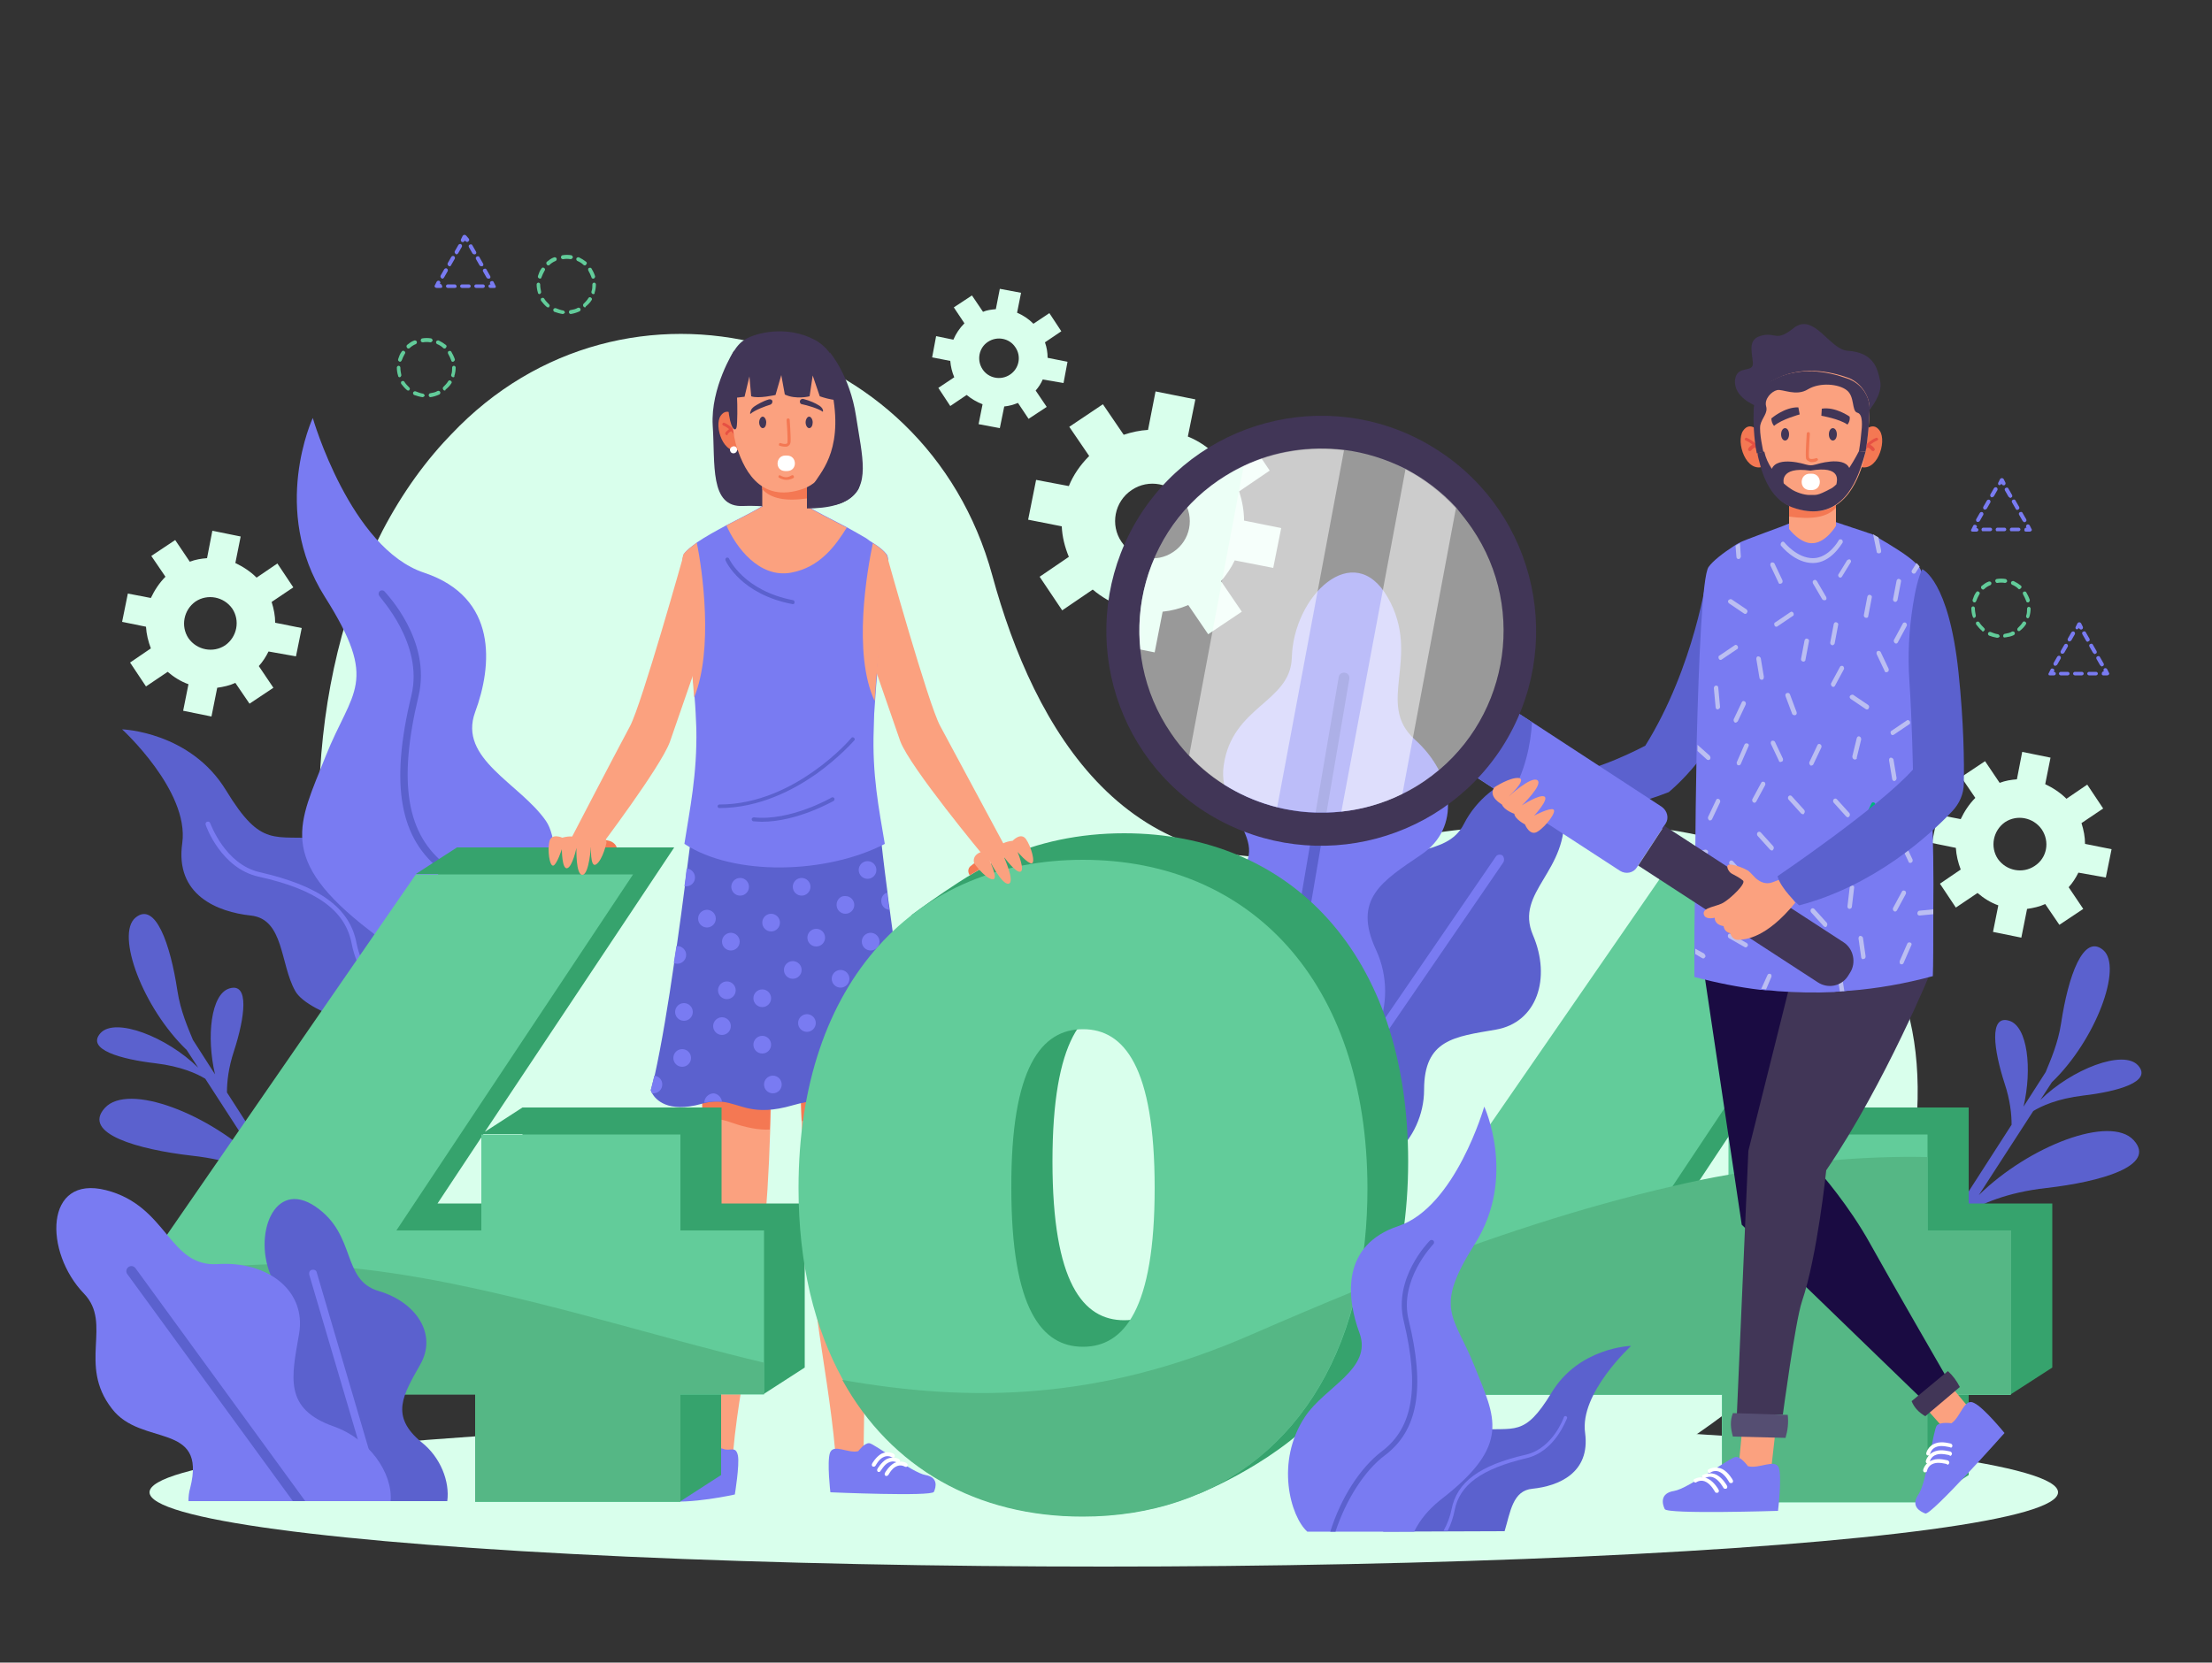 <svg version="1.1" id="Layer_1" xmlns="http://www.w3.org/2000/svg" x="0" y="0" viewBox="0 0 500 375.9" style="enable-background:new 0 0 500 375.9" xml:space="preserve"><rect x="0" y="0" width="500" height="375.9" fill="#333333" stroke="none"/><style>.st0{fill:#d9ffec}.st1{fill:#fba17f}.st2{fill:#f47853}.st3{fill:#797bf2}.st4{fill:#fff}.st5{fill:#5b61ce}.st6{fill:#0fd891}.st7{fill:#413657}.st8{fill:#e65143}.st9{fill:#36a36d}.st10{fill:#62cc9a}.st11{fill:#55b785}.st14{fill:#bbbef2}.st15{fill:#00b37e}.st16{opacity:.5;fill:#fff;enable-background:new}</style><g id="OBJECTS"><path class="st0" d="M147.9 332h223.4c35.1-20.4 58.7-48.4 61.6-75 6.8-62.7-47.1-82.4-130.8-64.8-47.3 9.9-68.4-27.6-77.8-62.1-15.1-55.4-83.2-73.3-122.3-31.9-.6.6-1.1 1.2-1.7 1.8-49 53.8-34.9 176.4 47.6 232z"/><path class="st0" d="m287.8 128.4 1.8-9-8.4-1.7c0-2.2-.4-4.4-1.1-6.6l6.9-4.7-5.1-7.6-6.6 4.5c-2-2-4.3-3.6-6.8-4.6l1.7-8.4-9-1.8-1.7 8.7c-1.8.1-3.7.5-5.5 1.1l-4.7-6.9-7.6 5.1 4.5 6.6c-2 2-3.6 4.3-4.6 6.8l-7.4-1.4-1.8 9 7.6 1.5c.1 2.4.7 4.7 1.6 6.9l-6.6 4.5 5.1 7.6 6.9-4.7c2 1.7 4.3 3 6.7 3.9l-1.7 8.5 9 1.8 1.8-9.2c2-.2 3.9-.7 5.8-1.5l4.5 6.6 7.6-5.1-4.7-6.9c1.2-1.4 2.3-3 3.1-4.7l8.7 1.7zm-22.6-3.6c-3.8 2.6-9.1 1.6-11.7-2.3-2.6-3.8-1.6-9.1 2.3-11.7 3.8-2.6 9.1-1.6 11.7 2.3 2.6 3.9 1.6 9.1-2.3 11.7zM240.4 86.6l.9-4.8-4.5-.9c0-1.2-.2-2.4-.6-3.5l3.7-2.5-2.7-4.1-3.6 2.4c-1.1-1.1-2.3-1.9-3.7-2.5l.9-4.5-4.8-.9-.9 4.6c-1 .1-2 .2-2.9.6l-2.5-3.7-4.1 2.7 2.4 3.6c-1.1 1.1-1.9 2.3-2.5 3.7l-3.9-.8-.9 4.8 4.1.8c.1 1.3.4 2.5.9 3.7l-3.6 2.4 2.7 4.1 3.7-2.5c1.1.9 2.3 1.6 3.6 2.1l-.9 4.5 4.8.9 1-4.9c1.1-.1 2.1-.4 3.1-.8l2.4 3.6 4.1-2.7-2.5-3.7c.7-.8 1.2-1.6 1.6-2.5l4.7.8zm-12.1-1.9c-2.1 1.4-4.9.8-6.2-1.2-1.4-2.1-.8-4.9 1.2-6.2 2.1-1.4 4.9-.8 6.2 1.2 1.4 2 .9 4.8-1.2 6.2zM66.9 148.4l1.3-6.4-6-1.2c0-1.6-.3-3.1-.8-4.7l4.9-3.3-3.6-5.4-4.7 3.2c-1.4-1.4-3.1-2.5-4.8-3.3l1.2-6L48 120l-1.2 6.2c-1.3.1-2.6.3-3.9.8l-3.3-4.9-5.4 3.6 3.2 4.7c-1.4 1.4-2.5 3.1-3.3 4.8l-5.2-1-1.3 6.4 5.4 1.1c.1 1.7.5 3.3 1.1 4.9l-4.7 3.2 3.6 5.4 4.9-3.3c1.4 1.2 3 2.2 4.7 2.8l-1.2 6 6.4 1.3 1.3-6.5c1.4-.2 2.8-.5 4.1-1.1l3.2 4.7 5.4-3.6-3.3-4.9c.9-1 1.6-2.1 2.2-3.3l6.2 1.1zm-16-2.5c-2.7 1.8-6.4 1.1-8.3-1.6-1.8-2.7-1.1-6.4 1.6-8.3 2.7-1.8 6.4-1.1 8.3 1.6 1.8 2.7 1.1 6.4-1.6 8.3zM476 198.4l1.3-6.4-6-1.2c0-1.6-.3-3.1-.8-4.7l4.9-3.3-3.6-5.4-4.7 3.2c-1.4-1.4-3.1-2.5-4.8-3.3l1.2-6-6.4-1.3-1.2 6.2c-1.3.1-2.6.3-3.9.8l-3.3-4.9-5.4 3.6 3.2 4.7c-1.4 1.4-2.5 3.1-3.3 4.8l-5.2-1-1.3 6.4 5.4 1.1c.1 1.7.5 3.3 1.1 4.9l-4.7 3.2 3.6 5.4 4.9-3.3c1.4 1.2 3 2.2 4.7 2.8l-1.2 6 6.4 1.3 1.3-6.5c1.4-.2 2.8-.5 4.1-1.1l3.2 4.7 5.4-3.6-3.3-4.9c.9-1 1.6-2.1 2.2-3.3l6.2 1.1zm-16.1-2.6c-2.7 1.8-6.4 1.1-8.3-1.6-1.8-2.7-1.1-6.4 1.6-8.3 2.7-1.8 6.4-1.1 8.3 1.6 1.9 2.8 1.2 6.5-1.6 8.3z"/><ellipse class="st0" cx="249.5" cy="337.4" rx="215.7" ry="16.8"/><path class="st1" d="M180.9 236.2c0 6.4.1 12.1.3 17.3 1.1 39.9 5.6 53 7.6 74.7 2.3 1 4.5 1.2 6.4 0l1.1-71.6.3-20.4h-15.7z"/><path class="st2" d="M180.9 236.2c0 6.4.1 12.1.3 17.3 1.7-.6 3.5-1 6.1 0 4.3 1.5 5.4 3.1 9.1 3.1l.3-20.4h-15.8z"/><path class="st3" d="M194 328.1s1.4-1.9 2.5-1.8 9.8 6.7 12.7 7.2 2.4 2.7 1.9 3.8c-.5 1.1-23.4.1-23.4.1s-.8-6.8-.1-8.9c.8-2.2 4.1.2 6.4-.4z"/><path class="st4" d="M198.8 332.8h-.3c-.2-.1-.3-.4-.2-.6 0-.1.9-1.6 2.1-2.3 1.6-.8 2.9 0 2.9.1.2.1.2.4.1.6-.1.2-.4.2-.6.1 0 0-.9-.6-2 0-1 .5-1.7 1.9-1.8 1.9 0 .1-.1.1-.2.2z"/><path class="st4" d="M197.6 331.6h-.3c-.2-.1-.3-.4-.2-.6 0-.1.9-1.6 2.1-2.3 1.6-.8 2.9 0 2.9.1.2.1.2.4.1.6-.1.2-.4.2-.6.1 0 0-.9-.6-2 0-1 .5-1.7 1.9-1.7 1.9-.1.1-.2.2-.3.2zM200.5 333.7h-.3c-.2-.1-.3-.4-.2-.6 0-.1.9-1.6 2.1-2.3 1.6-.8 2.9 0 2.9.1.2.1.2.4.1.6-.1.2-.4.2-.6.1 0 0-.9-.6-2 0-1 .5-1.7 1.9-1.7 1.9-.1.1-.2.1-.3.2z"/><path class="st1" d="m158.5 236.2.3 16.7 1.2 75.2 5.7.3c2-21.6 7.2-33.6 8.4-73 .2-5.7.3-12.1.3-19.2h-15.9z"/><path class="st2" d="m158.5 236.2.3 16.7c1.8-.1 4.1 0 6.5.9 3.4 1.2 6.3 1.7 8.7 1.6.2-5.7.3-12.1.3-19.2h-15.8z"/><path class="st3" d="M163.5 327.6s-3-.9-3.8-.8c-.8 0-6.4 6.1-8.3 6.4-3.4.6-3.5 5.8-1.4 6.1 5.9.9 16.1-1.4 16.1-1.4s1.1-6.7.7-8.8c-.5-2.3-1.7-.9-3.3-1.5z"/><path class="st4" d="M158.5 333.2c.1 0 .2 0 .3-.1.2-.1.2-.4.1-.6 0-.1-1-1.6-2.3-2.1-1.6-.7-2.8.3-2.9.3-.2.1-.2.4-.1.6.1.2.4.2.6.1 0 0 .9-.7 2-.2 1 .4 1.9 1.8 1.9 1.8.2.1.3.2.4.2z"/><path class="st4" d="M159.6 332c.1 0 .2 0 .3-.1.2-.1.2-.4.1-.6 0-.1-1-1.6-2.3-2.1-1.6-.7-2.8.3-2.9.3-.2.1-.2.4-.1.6.1.2.4.2.6.1 0 0 .9-.7 2-.2 1 .4 1.9 1.8 1.9 1.8.2.1.3.2.4.2zM156.8 334.2c.1 0 .2 0 .3-.1.2-.1.2-.4.1-.6 0-.1-1-1.6-2.3-2.1-1.6-.7-2.8.3-2.9.3-.2.1-.2.4-.1.6.1.2.4.2.6.1 0 0 .9-.7 2-.2 1 .4 1.9 1.8 1.9 1.8.3.2.3.2.4.2z"/><path class="st5" d="M147.1 246.5s.1.3.3.7c.8 1.4 3.5 4.5 11.1 2.4.2-.1.5-.1.7-.2 1.6-.4 2.9-.4 4-.3 4.4.5 7 3.4 16 .8 8.1-2.3 10.2-.3 14 .9.7.2 1.5.4 2.5.5.4.1.9.1 1.3.1 3.5-.1 6.9-2 9-3.4 1.2-.8 1.9-1.5 1.9-1.5-.2-.7-.3-1.4-.5-2.1-.7-2.9-1.4-6.5-2.1-10.4l-.6-3.6c-.5-2.9-1-6-1.4-9.1v-.1c-.2-1.3-.4-2.5-.6-3.8v-.2c-.6-4-1.1-8-1.6-11.6-.2-1.4-.4-2.7-.5-3.9-.9-6.8-1.4-11.5-1.4-11.5l-21.6.8-21.5-.8s-.3 2.4-.8 6.2c-.2 1.2-.3 2.5-.5 4-.5 3.8-1.1 8.5-1.8 13.3l-.6 3.9c-1.3 9.1-2.9 18.7-4.4 25.5-.4 1.3-.6 2.4-.9 3.4z"/><path class="st3" d="M194.1 196.7c0 1.1.9 2 2 2s2-.9 2-2-.9-2-2-2-2 .9-2 2zM189.1 204.6c0 1.1.9 2 2 2s2-.9 2-2-.9-2-2-2c-1.1-.1-2 .8-2 2zM179.2 200.5c0 1.1.9 2 2 2s2-.9 2-2-.9-2-2-2-2 .9-2 2zM194.8 212.9c0 1.1.9 2 2 2s2-.9 2-2-.9-2-2-2-2 .9-2 2z"/><circle class="st3" cx="184.5" cy="212" r="2"/><path class="st3" d="M199.2 203.7c0 1.1.8 1.9 1.8 2-.2-1.4-.4-2.7-.5-3.9-.8.3-1.3 1-1.3 1.9z"/><circle class="st3" cx="164.3" cy="223.9" r="2"/><path class="st3" d="M163.2 212.9c0 1.1.9 2 2 2s2-.9 2-2-.9-2-2-2-2 .9-2 2zM152.3 217.7c.2.1.5.2.8.2 1.1 0 2-.9 2-2s-.9-2-2-2h-.2c-.2 1.2-.4 2.5-.6 3.8zM161.2 232c0 1.1.9 2 2 2s2-.9 2-2-.9-2-2-2-2 .9-2 2z"/><circle class="st3" cx="154.6" cy="228.8" r="2"/><circle class="st3" cx="172.3" cy="236.2" r="2"/><circle class="st3" cx="174.7" cy="245.2" r="2"/><path class="st6" d="M193.1 250.5v.3c.7.2 1.5.4 2.5.5.4.1.9.1 1.3.1.1-.3.2-.6.2-.9 0-1.1-.9-2-2-2-1.1-.1-2 .9-2 2z"/><path class="st3" d="M159.2 249.3c0 .1 0 .1 0 0 1.6-.3 2.9-.3 4-.2-.1-1-1-1.9-2-1.9-1.1.1-2 1-2 2.1z"/><circle class="st3" cx="154.2" cy="239.2" r="2"/><path class="st3" d="M147.1 246.5s.1.3.3.7h.3c1.1 0 2-.9 2-2s-.8-1.9-1.8-2c-.3 1.2-.5 2.3-.8 3.3z"/><circle class="st6" cx="198.2" cy="225.7" r="2"/><path class="st6" d="M201.5 219.3c0 1 .8 1.9 1.8 2v-.1c-.2-1.3-.4-2.5-.6-3.8-.7.4-1.2 1.1-1.2 1.9zM203.9 232c0 .9.6 1.7 1.4 1.9l-.6-3.6c-.5.5-.8 1.1-.8 1.7zM191.1 232.9c0 1.1.9 2 2 2s2-.9 2-2-.9-2-2-2-2 .9-2 2z"/><path class="st3" d="M180.4 231.3c0 1.1.9 2 2 2s2-.9 2-2-.9-2-2-2-2 .9-2 2zM188 221.3c0 1.1.9 2 2 2s2-.9 2-2-.9-2-2-2-2 .9-2 2zM177.2 219.3c0 1.1.9 2 2 2s2-.9 2-2-.9-2-2-2-2 .9-2 2zM172.3 208.6c0 1.1.9 2 2 2s2-.9 2-2-.9-2-2-2-2 .9-2 2zM154.7 200.4h.4c1.1 0 2-.9 2-2s-.9-2-1.9-2c-.1 1.2-.3 2.6-.5 4zM165.3 200.5c0 1.1.9 2 2 2s2-.9 2-2-.9-2-2-2-2 .9-2 2zM157.8 207.7c0 1.1.9 2 2 2s2-.9 2-2-.9-2-2-2-2 .9-2 2z"/><circle class="st3" cx="172.3" cy="225.7" r="2"/><path class="st6" d="M198.2 239.7c0 1.1.9 2 2 2s2-.9 2-2-.9-2-2-2c-1.1-.1-2 .8-2 2z"/><circle class="st6" cx="186.5" cy="241.2" r="2"/><path class="st6" d="M205.1 246.4c0 .7.3 1.3.8 1.6 1.2-.8 1.9-1.5 1.9-1.5-.2-.7-.3-1.4-.5-2.1h-.2c-1.1-.1-2 .8-2 2z"/><path class="st3" d="M154.7 190.8c11.3 7.4 32.2 6.8 45.3 0-1.3-7.8-2.9-15.6-2.5-26 0-1.1.1-2.3.1-3.4.1-1 .1-1.9.2-2.9 1.1-17.2 4.1-31.4 2.6-33.2-.6-.8-1.7-1.7-3-2.5-.5-.3-1.1-.7-1.6-1.1-1.4-.8-2.9-1.7-4.4-2.5-3.6-1.9-7.3-3.7-9.1-4.9-1.8.8-3.3 1.2-4.8 1.2h-.2c-1.6 0-3-.4-4.8-1.2-1.7 1.1-4.9 2.7-8.2 4.4-2.4 1.3-4.8 2.6-6.7 3.9-1.2.9-2.3 1.7-2.9 2.5-.7.9-.4 4.9.2 10.7.6 5.8 1.5 13.4 2.1 21.8.2 2.3.3 4.7.4 7.1.2 10.5-1.5 18.3-2.7 26.1z"/><path class="st5" d="M162.6 182.7c9.1 0 16.9-4.2 21.9-7.7 5.3-3.8 8.6-7.6 8.6-7.6.2-.2.1-.5-.1-.6-.2-.2-.5-.1-.6.1 0 0-3.2 3.8-8.5 7.5-4.8 3.4-12.4 7.5-21.3 7.5-.2 0-.4.2-.4.4s.2.4.4.4zM172.2 185.8c7.9 0 15.8-4.5 16.2-4.7.2-.1.3-.4.2-.6-.1-.2-.4-.3-.6-.2-.1.1-9.4 5.4-17.6 4.5-.2 0-.5.2-.5.4s.2.5.4.5c.5 0 1.2.1 1.9.1zM179.2 136.6c.2 0 .4-.1.4-.4 0-.2-.1-.5-.3-.5-11.1-2.1-14.5-9.3-14.5-9.4-.1-.2-.4-.3-.6-.2-.2.1-.3.4-.2.6.1.3 3.5 7.7 15.2 9.9-.1 0 0 0 0 0z"/><path class="st1" d="M164.2 118.8c2.2 5 7.4 11.9 14.5 10.7 6.8-1.2 10.3-6.4 12.7-10.2-3.6-1.9-7.3-3.7-9.1-4.9-1.8.8-3.3 1.2-4.8 1.2h-.2c-1.6 0-3-.4-4.8-1.2-1.8 1.1-5 2.7-8.3 4.4z"/><path class="st7" d="M177.2 115.8h.1-.1zM165.9 79.3s-5.3 8.3-4.8 16.9c.6 8.6-.8 18.6 6.9 18.2 7.7-.4 21.5 3.1 25.9-3.6 4.4-6.8-28-31.5-28-31.5z"/><path class="st2" d="M188.5 94.5s2.1-2.8 3.7-.5-.7 9.3-4.5 7.6l.8-7.1z"/><path class="st8" d="M188.6 99.4c.1 0 .3-.1.3-.2.6-2.1 2.8-3 2.8-3 .2-.1.3-.3.2-.4-.1-.2-.3-.3-.4-.2-.1 0-2.5 1-3.2 3.5-.1.1 0 .3.3.3-.1 0-.1 0 0 0z"/><path class="st8" d="M190.8 98.4c.1 0 .1 0 .2-.1.2-.1.2-.3.1-.5 0 0-.4-.6-1.2-1-.2-.1-.4 0-.4.2-.1.2 0 .4.2.4.6.3.9.7.9.7 0 .2.1.3.2.3z"/><path class="st2" d="M166.6 94.5s-2.1-2.8-3.7-.5.7 9.3 4.5 7.6l-.8-7.1z"/><path class="st8" d="M166.6 99.4c-.1 0-.3-.1-.3-.2-.6-2.1-2.8-3-2.8-3-.2-.1-.3-.3-.2-.4.1-.2.3-.3.4-.2.1 0 2.5 1 3.2 3.5 0 .1-.1.3-.3.3z"/><path class="st8" d="M164.3 98.4c-.1 0-.1 0-.2-.1-.2-.1-.2-.3-.1-.5 0 0 .4-.6 1.2-1 .2-.1.4 0 .4.2.1.2 0 .4-.2.4-.6.3-.9.7-.9.7 0 .2-.1.3-.2.3z"/><path class="st1" d="M172.3 107.5v6.9s2.1 3.5 4.8 3.8c2.8.2 5.3-3 5.3-3V108l-10.1-.5z"/><path class="st2" d="M172.3 107.5v3.1c1.9 2.1 5.2 2.8 10.1 2.1V108l-10.1-.5z"/><path class="st1" d="M165 89.7c.1 2.7.4 6 .9 8.7.1.7.3 1.3.4 1.9 1.5 5.1 5.1 13.8 15.3 10.2 4.5-1.6 6.6-6.6 7.5-11.7.6-3.5.7-6.9.7-9.4s-1.4-4.9-3.7-6.1c-6-3.4-12.3-2.1-16.5-.5-2.9 1-4.7 3.9-4.6 6.9z"/><path class="st7" d="M182.1 95.5c0 .7.4 1.3.8 1.3.5 0 .8-.6.8-1.3 0-.7-.4-1.3-.8-1.3s-.8.6-.8 1.3zM171.6 95.5c0 .7.4 1.3.8 1.3.5 0 .8-.6.8-1.3 0-.7-.4-1.3-.8-1.3s-.8.6-.8 1.3zM185 91.6c-.6-.4-1.9-1-3.4-1.4-.4-.1-.8.2-.8.6 0 .3.2.6.5.6 1 .2 3.6.9 4.7 1.7.1-.2 0-.5-.1-.7-.2-.3-.5-.6-.9-.8zM170.5 91.9c.6-.4 1.9-1.2 3.3-1.6.4-.1.8.1.8.5 0 .3-.2.6-.5.7-1 .3-3.5 1.2-4.5 2.1-.1-.2 0-.5.1-.7.1-.4.4-.7.8-1z"/><path class="st2" d="M177.5 101c.3 0 .5 0 .7-.2.2-.1.4-.3.5-.8.1-1.2-.2-5-.2-5.1 0-.2-.2-.3-.4-.3s-.3.2-.3.4c0 0 .3 3.9.2 5 0 .2-.1.3-.2.3-.3.2-1 0-1.3-.1-.2-.1-.4 0-.4.2-.1.2 0 .4.2.4 0 0 .6.2 1.2.2z"/><path class="st4" d="M177.9 103c2.3 0 2.4 3.4.1 3.5h-.6c-2.3-.1-2.1-3.5.1-3.5h.4z"/><path class="st2" d="M177.8 108.5c.8 0 1.5-.4 1.5-.4.2-.1.2-.3.1-.5s-.3-.2-.5-.1c0 0-.6.4-1.2.4-.7 0-1.3-.4-1.3-.4-.2-.1-.4 0-.4.1-.1.2 0 .4.1.4.1.1.9.5 1.7.5z"/><path class="st7" d="M163.7 89.2c.1.3.4.5.8.6 0 .7 0 1.6.1 2.4.4 4.7 1.6 5.6 1.9 4.4.2-.8.2-5.2.1-6.7.9-.1 1.7-.2 1.7-.2l1.1-4.6.4 4.5c1.6.6 5.5-.3 5.5-.3l1.3-4.5.8 4.4c2.5 1.2 5.6.4 5.6.4l.7-4.7 1.6 4.7s5.3 1.9 5.3 0c0-1.1-.8-4.2-1.5-6.6-.7-2.6-2.5-4.8-4.8-6.1-6.5-3.5-13.5-1.6-15.8-.2-5 2.9-4.8 12.5-4.8 12.5z"/><path class="st7" d="M187.6 79.7s4.5 5.2 5.9 14.4 3.4 16-2.2 19.1c-6 3.3-8-2.6-7.1-4.2 1.6-2.6 6.9-8 3.5-22.2-1.1-4.5-.1-7.1-.1-7.1z"/><path class="st4" d="M165 101.7c0 .4.3.8.8.8.4 0 .8-.3.8-.8s-.3-.8-.8-.8c-.5.1-.8.4-.8.8z"/><path class="st1" d="M197.7 158.5c1.1-17.2 4.1-31.4 2.6-33.2-.6-.8-1.7-1.7-3-2.5-1.3 6.2-4.6 24.9.4 35.7zM154.8 135.9c.6 5.8 1.5 13.4 2.1 21.8 4.4-10.8 1.9-28.7.6-35-1.2.9-2.3 1.7-2.9 2.5-.7.9-.4 4.8.2 10.7z"/><path class="st1" d="M154.6 125.2s-9.5 33.9-12.2 39c-3.5 6.5-14.4 27.5-14.4 27.5h7.5s13.7-18.1 15.9-23.9l5.4-15.6-2.2-27zM200.5 125.7s9.3 33.4 12 38.4c3.5 6.5 14.4 26.8 14.4 26.8l-4.5 2.7s-16.7-20.1-18.9-26l-5.4-15.6 2.4-26.3z"/><path class="st5" d="m61.2 266.8 1.6 2.4 1.5-2-13-20.2c0-2.3.3-5.5 1.6-9.4 2.4-7.4 3.6-15.6-1.1-14.1-4.1 1.3-5.2 10.8-3.2 19.4l-5-7.8c-1.1-2.7-2.8-6.5-3.5-11.1-1.6-10.6-5-20.3-9.5-16.5s1.7 20.4 11.6 29.9l2.6 4c-7.1-7-18.8-11.5-22.1-7.8s4.7 5.9 12.4 6.8c5.9.7 9.5 2.4 11.3 3.5l12.3 19c-11.3-11.1-29.7-18.2-35-12.4-5.3 5.8 7.5 9.4 19.7 10.8 9.1 1 15 3.7 17.8 5.5zM444.8 274.1l-1.6 2.4-1.5-2 13-20.2c0-2.3-.3-5.5-1.6-9.4-2.4-7.4-3.6-15.6 1.1-14.1 4.1 1.3 5.2 10.8 3.2 19.4l5-7.8c1.1-2.7 2.8-6.5 3.5-11.1 1.6-10.6 5-20.3 9.5-16.5s-1.7 20.4-11.6 29.9l-2.6 4c7.1-7 18.8-11.5 22.1-7.8 3.3 3.7-4.7 5.9-12.4 6.8-5.9.7-9.5 2.4-11.3 3.5l-12.3 19c11.3-11.1 29.7-18.2 35-12.4 5.3 5.8-7.5 9.4-19.7 10.8-9.1 1-14.9 3.7-17.8 5.5zM107.7 228.8l12.3-1.1c-6.7-.5-23.8-6.1-26.5-20.2-3.4-17.8-9.8-17-20.7-17.9s-13.6 2.4-21.7-10.9-23.5-13.8-23.5-13.8 15.2 13.9 13.6 25.7c-1.7 11.8 8 15.6 15.5 16.4 7.5.8 6.6 10.9 10 17 1.5 2.8 7 5.3 12.6 7.3l28.4-2.5z"/><path class="st3" d="M79.5 213.4c1 5.3 4.7 11.4 9.8 16.4.2.2.4.3.6.5l1.4-.1c-.4-.4-.9-.8-1.2-1.1-4.9-4.7-8.5-10.8-9.5-15.8-1.5-8-8.3-13-21.9-16.1-7.9-1.8-11.1-11-11.2-11.1-.1-.3-.4-.4-.7-.3-.3.1-.4.4-.3.7.1.4 3.5 9.8 11.9 11.7 13.2 2.9 19.7 7.7 21.1 15.2z"/><path class="st3" d="m93.8 226.6 25.5 4.7v-.1c1.2-2.4 2.1-5 2.6-7.6 1.9-8.9 6.2-31.2 1.5-38-5.9-8.5-19.9-14-16-24.6 3.9-10.5 5.2-25.9-11.5-31.5-16.7-5.5-25.2-35-25.2-35s-9.7 20.8 2.7 40.4 6.2 21 .2 36.1c-6 15.2-11.3 23.1 10.1 39.5 5.9 4.4 8.9 10.1 10.1 16.1z"/><path class="st5" d="M93 157.2c-4.9 20.2-2.7 32.5 7 39.8 6.1 4.6 11.8 13.5 14.8 23.1 1 3 1.8 6.7 2.3 10.7l1.6.3c-.4-4.3-1.4-8.2-2.4-11.5-3.2-10.1-8.9-19-15.3-23.9-9.1-6.9-11.1-18.7-6.4-38.3 3-12.6-7.3-23.2-7.7-23.7-.3-.3-.8-.3-1.1 0-.3.3-.3.8 0 1.1 0 .3 10 10.7 7.2 22.4zM353.5 183.4c1.2 13.7-11.2 18.1-7 28 4.2 9.8.9 19.8-8.4 21.4-9.3 1.6-16.2 2.2-16.2 13.6 0 11.4-10.5 21.3-18.6 15.5-2-1.5-4.2-3-6.3-4.6-.6-.4-1.2-.8-1.7-1.3-.1-.1-.3-.2-.4-.3-8.5-6.2-11.1-17.9-5.8-27 2.2-3.7 5.3-6.6 10.1-7 14.8-1.3 4.7-12.8 10.4-21.6 6.5-10.1 17.2-5.8 21.3-13.8 5.6-11.1 21.4-16.6 22.6-2.9z"/><path class="st3" d="m339.8 195-42.7 62.3c-.6-.4-1.2-.8-1.7-1.3l42.7-62.3c.3-.5 1-.6 1.5-.3.4.4.5 1.1.2 1.6z"/><path class="st3" d="M313.7 135.1c7.7 13.5-2.9 24 6.1 32.1s10.4 20 1.5 26c-8.8 6-15.7 10-10.2 21.7 5.4 11.8-.7 26.9-11.8 24.7-2.7-.5-5.7-1.1-8.6-1.7-.8-.2-1.6-.3-2.4-.5-.2 0-.4-.1-.5-.1-11.7-2.4-20-13.2-18.8-25.1.5-4.8 2.4-9.3 7.1-12 14.6-8.4-1.2-15.4.5-27.1 1.9-13.5 15-14.2 15.4-24.3.3-14.1 14-27.2 21.7-13.7z"/><path class="st5" d="m305 153.5-14.4 84.4c-.8-.2-1.6-.3-2.4-.5l14.4-84.3c.1-.7.7-1.1 1.4-1 .7.1 1.1.7 1 1.4z"/><path class="st9" d="M163.1 272.1v-21.7h-45l-8.5 5.5 42.8-64.3h-49.1l-9.3 6h5.1L43 278.8v30.4h73.6v24.3h37.1v6l9.3-6v-24.3h9.6v6l9.3-6v-37.1h-18.8zm-45 0H98.9l10.4-15.7h8.8v15.7z"/><path class="st10" d="M153.8 278.2v-21.7h-45v21.7H89.6l53.5-80.5H94l-60.2 87.2v30.4h73.6v24.3h46.4v-24.3h18.9v-37.1h-18.9z"/><path class="st11" d="M102 290.2c25.6 5.2 48.4 12.6 70.7 17.9v7.1h-18.9v24.3h-46.4v-24.3H33.8v-24.5c10.7-4.5 31.1-8 68.2-.5z"/><path class="st9" d="M254.1 188.4c-10.1 0-19.5 2-27.8 5.8-7 2.7-20.4 12.8-20.4 12.8 1-.1 2.3-.5 3.8-1.1-12.5 12.7-19.9 31.9-19.9 56.7 0 47 26.8 74.2 64.3 74.2 7.7 0 14.9-1.1 21.5-3.3l-4.8 4.3c.3-.1 19.4-7.7 29.7-20.7 11.2-12.7 17.8-31.1 17.8-54.5 0-47-26.7-74.2-64.2-74.2zm0 110.1c-9.3 0-16.2-8.5-16.2-35.9s6.9-35.9 16.2-35.9c9.3 0 16.2 8.5 16.2 35.9s-6.9 35.9-16.2 35.9z"/><path class="st10" d="M244.8 194.4c-37.5 0-64.3 27.2-64.3 74.2 0 17.2 3.6 31.7 10 43.3 11.1 20 30.5 30.9 54.3 30.9 30.9 0 54.5-18.4 61.9-51.2 1.6-7 2.4-14.7 2.4-23-.1-47-26.8-74.2-64.3-74.2zm0 38.3c9.3 0 16.2 8.5 16.2 35.9s-6.9 35.9-16.2 35.9-16.2-8.5-16.2-35.9c-.1-27.3 6.8-35.9 16.2-35.9z"/><path class="st11" d="M283.2 301.6c7.8-3.4 15.6-6.7 23.4-9.9-7.4 32.8-31 51.2-61.9 51.2-23.8 0-43.3-10.9-54.3-30.9 29 5.1 58.2 4.8 92.8-10.4z"/><path class="st9" d="M445 272.1v-21.7h-45l-8.5 5.5 42.8-64.3h-49.1l-9.3 6h5.1l-56 81.2v30.4h73.6v24.3h37.1v6l9.3-6v-24.3h9.6v6l9.3-6v-37.1H445zm-45 0h-19.3l10.4-15.7h8.8v15.7h.1z"/><path class="st10" d="M435.7 278.2v-21.7h-45v21.7h-19.3l6.6-9.9 46.9-70.5h-49.1L315.6 285v30.4h73.6v24.3h46.4v-24.3h18.9v-37.1l-18.8-.1z"/><path class="st11" d="M454.6 278.2v37.1h-18.9v24.3h-46.4v-24.3h-73.6V288c21-8.2 41.9-15.1 62.4-19.8 4.2-1 8.5-1.9 12.6-2.6 15.4-2.9 30.5-4.3 45-4v16.6h18.9z"/><path class="st2" d="M221 194.8s-.7.2-1.7 1.1c-.9.9-.1 2-.1 2l2.2-1.3-.4-1.8z"/><path class="st1" d="M220.2 195.2s2.3 3.2 4 3.6c1.8.4-.6-4.4-.6-4.4s2.9 5.8 4.4 5.4c1.5-.4-1.1-6.1-1.1-6.1s2.6 3.6 3.7 3.4c1.2-.2-.6-4.5-.6-4.5s2.3 2.7 3.2 2.6-.1-3.8-1.3-5.5c-1.2-1.6-3 .4-3 .4s-2.4.2-2.9 1.3c0 0-2.3-.1-3.1.9.1 0-3.4.4-2.7 2.9z"/><path class="st2" d="M135.3 189.8s1.5 0 2.7.4c1.2.5 1.4 1.4 1.4 1.4h-3.6l-.5-1.8z"/><path class="st1" d="M137.1 190.5s-.8 3.8-2.3 4.9c-1.5 1.1-1.2-4.3-1.2-4.3s-.4 6.5-1.9 6.7c-1.6.2-1.4-6.1-1.4-6.1s-.9 4.3-2.1 4.6c-1.2.3-1.2-4.3-1.2-4.3s-1.1 3.4-1.9 3.7c-.9.3-1.4-3.6-.9-5.5s2.9-.8 2.9-.8 2.3-.7 3.1.1c0 0 2.1-1 3.2-.4 0-.1 3.4-1.2 3.7 1.4z"/><path class="st5" d="M59.2 309.8c2.7 8.2 15.3 7.8 8.4 18-2.2 3.3-2 6.8-.8 10.1.2.5.4 1 .7 1.5h33.6c.6-4.4-1.5-9.9-5.8-13.3-7.3-6-4.1-10.8-.3-17.6 3.9-6.8-.9-14.1-9.4-16.6s-4.9-12.7-14.3-19.1-14.2 6.6-9.9 16c3.1 6.9-5.3 11.5-2.2 21z"/><path class="st3" d="M85 339.4h1.8l-15.2-51.7c-.1-.5-.6-.7-1.1-.6s-.7.6-.6 1.1L85 339.4z"/><path class="st3" d="M43 336.4c-.3 1-.4 2-.4 3h45.7c.5-6.4-4.9-14.1-12.9-16.9-11.3-4-9.5-11.1-7.8-20.9s-7.1-16.5-18.3-15.8c-11.2.8-11.3-13.1-25.3-16.7s-14.1 14-5 23.4c6.5 6.8-1.5 16 6.3 26 6.6 8.7 21.5 2.8 17.7 17.9z"/><path class="st5" d="m69 339.4-38.4-52.7c-.4-.5-1.1-.6-1.6-.2s-.6 1.1-.2 1.6l37.4 51.3H69zM340.1 346.2c1.3-4.3 1.8-9.2 6.3-9.6 5.8-.6 13.1-3.5 11.9-12.6-1.3-9 10.4-19.7 10.4-19.7s-11.8.3-18 10.6c-6.2 10.2-8.3 7.7-16.6 8.4-8.4.7-13.3.1-15.9 13.8-.7 3.9-2.9 6.9-5.6 9.2l27.5-.1z"/><path class="st3" d="M327.2 346.2c.8-1.6 1.3-3.2 1.6-4.7 1.1-5.8 6.1-9.4 16.2-11.8 6.5-1.5 9-8.7 9.2-9 .1-.2 0-.4-.2-.5s-.4 0-.5.2c0 .1-2.5 7.1-8.6 8.5-10.5 2.4-15.6 6.2-16.8 12.4-.3 1.5-.9 3.2-1.8 4.8h.9v.1z"/><path class="st3" d="M319.7 346.2c1.3-2.6 3.2-4.9 5.8-7 16.4-12.6 12.4-18.7 7.8-30.3-4.6-11.6-9.4-12.7.1-27.7s2.1-31 2.1-31-6.5 22.7-19.4 27-11.8 16.1-8.8 24.2-7.9 12.2-12.3 18.9c-6.8 10.2-3.3 22.6.5 26h24.2v-.1z"/><path class="st5" d="M301.9 346.2c2.4-7.2 6.6-13.8 11.2-17.2 7.4-5.6 9.1-15.1 5.3-30.6-2.2-9 5.5-17 5.6-17.1.2-.2.2-.6 0-.8-.2-.2-.6-.2-.8 0-.3.3-8.3 8.5-5.9 18.2 3.6 15 2.1 24.1-4.9 29.4-4.9 3.7-9.3 10.5-11.7 18.2h1.2v-.1zM390.6 160.4c-4 11.1-13.4 18.7-13.4 18.7-5.2 2.1-18.9 6.2-23.5 5 .5-3.2.3-5.4 0-9.3 6.4.1 18.2-6.2 18.2-6.2 11.2-18 14-38.8 14-38.8 6.3 7.3 4.7 30.6 4.7 30.6z"/><path class="st1" d="m401.4 322.9-1 8.9s-2.9 1.7-7.5.8l1-10.4 7.5.7z"/><path class="st3" d="M395.1 331.5s-1.5-2.1-2.7-2.1-10.8 7.2-14 7.7-2.7 2.9-2.1 4.1c.5 1.2 25.6.4 25.6.4s.9-7.4.2-9.7c-.8-2.2-4.5.3-7-.4z"/><path class="st4" d="M389.8 336.6h.4c.2-.1.3-.4.2-.6 0-.1-1-1.8-2.3-2.5-1.7-.9-3.1 0-3.2 0-.2.1-.3.4-.1.6.1.2.4.3.6.1 0 0 1-.7 2.2 0 1.1.6 1.9 2.1 1.9 2.1.1.1.1.2.3.3z"/><path class="st4" d="M391.1 335.3h.4c.2-.1.3-.4.2-.6 0-.1-1-1.8-2.3-2.5-1.7-.9-3.1 0-3.2 0-.2.1-.3.4-.1.6.1.2.4.3.6.1 0 0 1-.7 2.2 0 1.1.6 1.9 2.1 1.9 2.1.1.2.2.3.3.3zM387.9 337.5h.4c.2-.1.3-.4.2-.6 0-.1-1-1.8-2.3-2.5-1.7-.9-3.1 0-3.2 0-.2.1-.3.4-.1.6.1.2.4.3.6.1 0 0 1-.7 2.2 0 1.1.6 1.9 2.1 1.9 2.1.1.2.2.3.3.3z"/><path class="st1" d="m439.2 311.3 5.7 6.8s-.8 3.2-4.6 5.9l-6.9-7.8 5.8-4.9z"/><path class="st3" d="M441.1 321.8s-2.5-.4-3.3.5-2.3 12.8-4.1 15.5c-1.9 2.7.2 3.9 1.5 4.4s17.9-18.2 17.9-18.2-4.7-5.8-6.9-6.8c-2.2-1.2-3 3.2-5.1 4.6z"/><path class="st4" d="M441 329.1c.1-.1.2-.2.2-.3.1-.2-.1-.5-.3-.6-.1 0-2-.6-3.4-.1-1.9.6-2.2 2.3-2.2 2.3 0 .2.1.5.4.5.2 0 .5-.1.5-.4 0 0 .2-1.2 1.5-1.6 1.1-.4 2.8.1 2.9.1.2.2.3.2.4.1z"/><path class="st4" d="M441.1 327.3c.1-.1.2-.2.2-.3.1-.2-.1-.5-.3-.6-.1 0-2-.6-3.4-.1-1.9.6-2.2 2.3-2.2 2.3 0 .2.1.5.4.5.2 0 .5-.1.5-.4 0 0 .2-1.2 1.5-1.6 1.1-.4 2.8.1 2.9.1.2.1.3.1.4.1zM440.4 331.1c.1-.1.2-.2.2-.3.1-.2-.1-.5-.3-.6-.1 0-2-.6-3.4-.1-1.9.6-2.2 2.3-2.2 2.3 0 .2.1.5.4.5.2 0 .5-.1.5-.4 0 0 .2-1.2 1.5-1.6 1.1-.4 2.8.1 2.9.1.2.2.3.2.4.1z"/><path d="m406.9 217.1 4.4 47.9s6.6 7.4 11.6 16.5c4.2 7.6 17.2 30.1 17.2 30.1l-5.9 4.5-40.5-39.2-9-60.3 22.2.5z" style="fill:#1a0b42"/><path class="st7" d="M432.1 316.8c.6 1.5 1.7 2.6 3.1 3.4l7.8-6.6c-.7-1.4-1.6-2.6-2.7-3.6l-8.2 6.8zM436.7 219.1s-10.4 25.6-23.9 45.5c0 0-2 19.4-5.5 29.7-1.5 4.5-4.3 25.5-4.3 25.5h-10.4l2.6-59.6L406 217l30.7 2.1z"/><path d="M391.7 319.5c-.7 1.8-.5 3.5 0 5.3l11.9.3c.5-1.7.7-3.4.5-5.2l-12.4-.4z" style="fill:#554e72"/><path class="st3" d="M437 205.6v1.1c0 6.5 0 11.5-.1 14-6.3 1.7-12.5 2.8-18.8 3.3-.3 0-.6 0-.9.1h-.5c-.3 0-.7 0-1 .1-.4 0-.7 0-1.1.1-4.3.2-8.5.1-12.8-.2-.9-.1-1.7-.2-2.6-.2h-.2c-.2 0-.4-.1-.7-.1h-.4c-5-.6-9.9-1.6-14.9-2.9V214.8c0-3 0-6.7.1-11v-1.1c0-2.8.1-5.8.1-9v-1.1c0-3.2.1-6.6.1-10 0-2.1.1-4.2.1-6.3s.1-4.2.1-6.4v-1.4c.5-19.9 1.3-38.3 2.7-40.3 1-1.4 3.2-3.1 5.8-4.8.3-.2.6-.4 1-.6 1.1-.7 10.1-3.8 11.3-4.4l9.6-.7c.1 0 9.2 3.1 9.3 3.1.4.2.8.5 1.2.7 3.4 2 6.7 4 8.6 5.8.3.3.5.5.7.8.2.2.3.4.4.6.1.2.2.5.3.8 1.2 4.2 1.8 20.7 2.1 38.7 0 1.3 0 2.6.1 3.9v8.5c.4 9 .5 17.8.4 25z"/><path class="st14" d="M409.8 127.3c-4.1 0-7.1-3.8-7.2-3.9-.2-.2-.1-.6.1-.8.2-.2.5-.2.7.1 0 0 2.8 3.5 6.4 3.5s5.8-4 5.8-4c.1-.3.4-.3.7-.2.2.1.3.5.2.7-.2.2-2.6 4.6-6.7 4.6zM392.3 163.4c-.1 0-.2 0-.2-.1-.2-.1-.3-.5-.2-.7l1.8-3.8c.1-.3.4-.4.7-.2.2.1.3.5.2.7l-1.8 3.8c-.2.2-.4.3-.5.3zM388.5 160.3c-.1 0-.1.1-.2.1-.3 0-.5-.2-.5-.5l-.4-4.3c0-.3.2-.6.5-.6s.5.2.5.5l.4 4.3c0 .2-.1.4-.3.5zM398.2 153.7c-.2 0-.5-.2-.5-.5l-.7-4.2c0-.3.1-.6.4-.6s.5.2.6.4l.7 4.2c0 .4-.1.7-.5.7.1 0 0 0 0 0zM414.4 155.3c-.1 0-.2 0-.3-.1-.2-.2-.3-.5-.2-.7l2-3.7c.1-.3.5-.3.7-.2.2.2.3.5.2.7l-2 3.7c-.1.2-.2.3-.4.3zM394.5 138.8c-.1 0-.2 0-.3-.1l-3.4-2.3c-.2-.2-.3-.5-.1-.7.2-.2.5-.3.7-.2l3.4 2.3c.2.2.3.5.1.7-.1.2-.2.3-.4.3zM409.4 173.1c-.1 0-.2 0-.2-.1-.2-.1-.3-.5-.2-.7l1.8-3.8c.1-.3.4-.4.7-.2.2.1.3.5.2.7l-1.8 3.8c-.1.2-.3.3-.5.3zM401.5 141.7c-.2 0-.3-.1-.4-.3-.1-.3-.1-.6.2-.7l3.4-2.3c.2-.2.5-.1.7.2.1.3.1.6-.2.7l-3.4 2.3c-.1.1-.2.1-.3.1zM393.5 125.8c0 .1 0 .2-.1.3-.1.2-.2.3-.4.3-.3 0-.5-.2-.5-.5l-.2-2.5c.3-.2.6-.4 1-.6l.2 3zM388.9 149.2c-.2 0-.3-.1-.4-.3-.1-.3-.1-.6.2-.7l3.4-2.3c.2-.2.5-.1.7.2.1.3.1.6-.2.7l-3.4 2.3c-.1.1-.2.1-.3.1zM416 130.6c-.1 0-.2 0-.3-.1-.2-.2-.3-.5-.1-.7l1.9-3.1c.2-.2.5-.3.7-.2.2.2.3.5.1.7l-1.9 3.1c-.1.2-.3.3-.4.3zM417.7 184.8c-.1 0-.3-.1-.4-.2l-2.8-3.1c-.2-.2-.2-.6 0-.8s.5-.2.7 0l2.8 3.1c.2.2.2.6 0 .8-.1.1-.2.2-.3.2zM407.5 184.1c-.1 0-.3-.1-.4-.2l-2.8-3.1c-.2-.2-.2-.6 0-.8s.5-.2.7 0l2.8 3.1c.2.2.2.6 0 .8 0 .2-.2.2-.3.2z"/><path class="st15" d="M400.2 205v-.4l1.7-3.9c.1-.3.4-.4.7-.3.3.1.4.4.2.7l-1.7 3.9c-.1.3-.4.4-.7.3-.1-.1-.2-.2-.2-.3z"/><path class="st14" d="M429.4 217.7v-.4l1.7-3.9c.1-.3.4-.4.7-.3.3.1.4.4.2.7l-1.7 3.9c-.1.3-.4.4-.7.3-.1-.1-.2-.2-.2-.3zM416.9 224.1c-.3 0-.7 0-1 .1l-.4-2.4c0-.3.1-.6.4-.6s.5.2.6.4l.4 2.5zM420.9 216.8c-.1-.1-.2-.2-.2-.4l-.6-4.2c0-.3.1-.6.4-.6s.5.2.6.4l.6 4.2c0 .3-.1.6-.4.6-.2.1-.3.1-.4 0zM396.6 181.5c-.1 0-.2 0-.3-.1-.2-.1-.3-.5-.2-.7l2-3.7c.1-.3.4-.3.7-.2.2.1.3.5.2.7l-2 3.7c-.1.2-.3.3-.4.3zM402.5 172.3c-.2 0-.4-.1-.4-.3l-1.8-3.8c-.1-.3 0-.6.2-.7.2-.1.6 0 .7.2l1.8 3.8c.1.3 0 .6-.2.7-.2 0-.3.1-.3.1zM386.5 171.7c-.1.1-.1.1-.2.1-.2.1-.4 0-.5-.1l-2.1-1.9v-1.4l2.7 2.4c.3.3.3.7.1.9zM402.4 132c-.2 0-.4-.1-.4-.3l-1.8-3.8c-.1-.3 0-.6.2-.7s.6 0 .7.2l1.8 3.8c.1.3 0 .6-.2.7-.1 0-.2.1-.3.1zM414.2 145.9c-.1 0-.1 0 0 0-.4-.1-.5-.3-.5-.6l.8-4.2c.1-.3.3-.5.6-.4.3.1.5.3.4.6l-.8 4.2c-.1.2-.3.4-.5.4zM407.6 149.6c-.4-.1-.5-.3-.5-.6l.8-4.2c.1-.3.3-.5.6-.4.3.1.5.3.4.6l-.8 4.2c0 .2-.2.4-.5.4zM412.3 135.7c-.2 0-.3-.1-.4-.2l-2.1-3.6c-.1-.3-.1-.6.2-.7.2-.2.5-.1.7.2l2.1 3.6c.1.3.1.6-.2.7h-.3zM392.7 172.9c-.1-.2-.2-.4-.1-.6l1.7-3.9c.1-.3.4-.4.7-.3.3.1.4.4.2.7l-1.7 3.9c-.1.3-.4.4-.7.3 0 0-.1 0-.1-.1zM405.6 161.7c-.2 0-.4-.1-.5-.3l-1.5-4c-.1-.3 0-.6.3-.7.3-.1.6 0 .7.3l1.5 4c.1.3 0 .6-.3.7h-.2z"/><path class="st15" d="M421.6 186.3c-.1 0-.2 0-.2-.1-.2-.1-.3-.5-.2-.7l1.8-3.8c.1-.3.4-.4.7-.2.2.1.3.5.2.7l-1.8 3.8c-.1.2-.3.3-.5.3z"/><path class="st14" d="M395.1 213.7c0 .1 0 .2-.1.2-.1.3-.4.4-.7.2l-3.5-2c-.2-.1-.3-.5-.2-.7.1-.3.4-.4.7-.2l3.5 2c.2.1.3.3.3.5zM385.5 216.2c0 .1 0 .2-.1.2-.1.3-.4.4-.7.2l-1.5-.9v-1.2l2 1.1c.2.2.3.4.3.6zM400.4 220.9l-1.2 2.8c-.2 0-.4-.1-.7-.1h-.4l1.4-3.1c.1-.3.4-.4.7-.3.2.1.3.4.2.7zM428.2 176.6c-.2 0-.5-.2-.5-.5l-.7-4.2c0-.3.1-.6.4-.6s.5.2.6.4l.7 4.2c0 .4-.2.6-.5.7zM428.6 145.5c-.1 0-.2 0-.3-.1-.2-.2-.3-.5-.2-.7l2-3.7c.1-.3.5-.3.7-.2.2.2.3.5.2.7l-2 3.7c-.1.2-.2.3-.4.3zM422 160.4c-.1 0-.2 0-.3-.1l-3.4-2.3c-.2-.2-.3-.5-.1-.7.2-.2.5-.3.7-.2l3.4 2.3c.2.2.3.5.1.7 0 .2-.2.3-.4.3zM386.5 185.5c-.1 0-.2 0-.2-.1-.2-.1-.3-.5-.2-.7l1.8-3.8c.1-.3.4-.4.7-.2.2.1.3.5.2.7l-1.8 3.8c-.1.2-.3.3-.5.3zM427.8 166.2c-.2 0-.3-.1-.4-.3-.1-.3-.1-.6.2-.7l3.4-2.3c.2-.2.5-.1.7.2.1.3.1.6-.2.7l-3.4 2.3c-.2.1-.2.1-.3.1zM419.6 171.6c-.1.1-.3.2-.5.1-.3-.1-.4-.4-.4-.7l1-4.1c.1-.3.3-.5.6-.4.3.1.4.4.4.7l-1 4.1c.1.2 0 .2-.1.3zM433.9 128.1l-.9 1.4c-.1.2-.3.2-.4.2s-.2 0-.3-.1c-.2-.2-.3-.5-.1-.7l1-1.6c.3.3.5.5.7.8zM394.2 198.8c-.1 0-.3-.1-.4-.2l-2.8-3.1c-.2-.2-.2-.6 0-.8s.5-.2.7 0l2.8 3.1c.2.2.2.6 0 .8 0 .2-.2.2-.3.2zM412.6 209.6c-.1 0-.3-.1-.4-.2l-2.8-3.1c-.2-.2-.2-.6 0-.8s.5-.2.7 0l2.8 3.1c.2.2.2.6 0 .8 0 .1-.1.2-.3.2zM417.7 205.3c-.1-.1-.1-.3-.1-.4l.5-4.2c0-.3.3-.5.6-.5s.5.3.4.6l-.5 4.2c0 .3-.3.5-.6.5-.1 0-.2-.1-.3-.2z"/><path class="st15" d="M407.3 217.3c-.1 0-.3-.1-.4-.2l-2.8-3.1c-.2-.2-.2-.6 0-.8s.5-.2.7 0l2.8 3.1c.2.2.2.6 0 .8-.1.1-.2.2-.3.2z"/><path class="st14" d="M437 205.6v1.1l-3.1.3c-.3 0-.5-.2-.5-.5s.2-.6.5-.6l3.1-.3zM400.5 192.3c-.1 0-.3-.1-.4-.2l-2.8-3.1c-.2-.2-.2-.6 0-.8s.5-.2.7 0l2.8 3.1c.2.2.2.6 0 .8-.1.2-.2.2-.3.2z"/><path class="st15" d="M413.8 191c0 .1-.1.3-.2.4l-3.1 2.8c-.2.2-.5.2-.7-.1-.2-.2-.2-.6.1-.8l3.1-2.8c.2-.2.5-.2.7.1 0 .1.1.3.1.4z"/><path class="st14" d="M428.4 206.1c-.1 0-.2 0-.3-.1-.2-.1-.3-.5-.2-.7l2-3.7c.1-.3.4-.3.7-.2.2.1.3.5.2.7l-2 3.7c-.1.2-.3.3-.4.3zM431.8 195.1c-.2 0-.4-.1-.4-.3l-1.8-3.8c-.1-.3 0-.6.2-.7.2-.1.6 0 .7.2l1.8 3.8c.1.3 0 .6-.2.7-.1.1-.2.1-.3.1zM426.4 152c-.2 0-.4-.1-.4-.3l-1.8-3.8c-.1-.3 0-.6.2-.7.2-.1.6 0 .7.2l1.8 3.8c.1.3 0 .6-.2.7-.2.1-.3.1-.3.1zM428.4 136.1c-.1 0-.1 0 0 0-.4-.1-.5-.3-.5-.6l.8-4.2c.1-.3.3-.5.6-.4.3.1.5.3.4.6l-.8 4.2c-.1.2-.3.4-.5.4zM421.8 139.7c-.4-.1-.5-.3-.5-.6l.8-4.2c.1-.3.3-.5.6-.4.3.1.5.3.4.6l-.8 4.2c0 .3-.2.4-.5.4zM424.8 125.1h-.3c-.2-.1-.3-.2-.3-.4l-.8-3.9c.4.2.8.5 1.2.7l.6 2.9c.1.4-.1.7-.4.7z"/><path class="st15" d="M422 195.8c-.1-.2-.2-.4-.1-.6l1.7-3.9c.1-.3.4-.4.7-.3.3.1.4.4.2.7l-1.7 3.9c-.1.3-.4.4-.7.3 0 0 0-.1-.1-.1zM386.6 203l-3.4.6v-1.1l3.2-.6c.3 0 .5.2.6.4.1.4-.1.7-.4.7z"/><path class="st14" d="m385.6 193.2-2.2.4v-1.1l2.1-.4c.3 0 .5.2.6.4 0 .4-.2.6-.5.7z"/><path class="st15" d="M435 184.6c-.2 0-.4-.1-.5-.3l-1.5-4c-.1-.3 0-.6.3-.7.3-.1.6 0 .7.3l1.5 4c.1.3 0 .6-.3.7h-.2zM436.8 172c-.9-3.9-2.1-8.2-3.3-12-.4-1.2-.7-2.3-1.1-3.3v-.1l-.3-.9v-.2c0-.2.1-.3.3-.4.2-.1.5 0 .6.3 1.2 3.3 2.6 8 3.9 12.7-.1 1.4-.1 2.6-.1 3.9z"/><path class="st7" d="M397 91.8s-5.3-1.9-4.8-6c.5-3.5 4.4-1.2 4-4-.3-2.8-1.1-5.3 2.3-6 3-.6 3 1.5 6.9-1.6 4.6-3.7 8.1 4.8 12.2 5.1 6 .4 6.8 4 7.4 6.9s-2.3 6.3-2.3 6.3l-25.7-.7z"/><path class="st2" d="M397.9 97.9s-2.2-3-3.9-.5c-1.7 2.5.7 9.8 4.8 8l-.9-7.5z"/><path class="st8" d="M397.9 103.1c-.2 0-.3-.1-.3-.3-.6-2.3-3-3.2-3-3.2-.2-.1-.3-.3-.2-.4.1-.2.3-.3.4-.2.1 0 2.7 1 3.4 3.6.1.3 0 .5-.3.5z"/><path class="st8" d="M395.5 102c-.1 0-.1 0-.2-.1-.2-.1-.2-.3-.1-.5 0 0 .4-.7 1.3-1 .2-.1.4 0 .5.2s0 .4-.2.5c-.7.3-1 .8-1 .8-.1 0-.2.1-.3.1z"/><path class="st2" d="M421 97.9s2.2-3 3.9-.5c1.7 2.5-.7 9.8-4.8 8l.9-7.5z"/><path class="st8" d="M421 103.1c.2 0 .3-.1.3-.3.6-2.3 3-3.2 3-3.2.2-.1.3-.3.2-.4-.1-.2-.3-.3-.4-.2-.1 0-2.7 1-3.4 3.6 0 .3.1.5.3.5z"/><path class="st8" d="M423.4 102c.1 0 .1 0 .2-.1.2-.1.2-.3.1-.5 0 0-.4-.7-1.3-1-.2-.1-.4 0-.5.2s0 .4.2.5c.7.3 1 .8 1 .8.1 0 .2.1.3.1z"/><path class="st1" d="M415 111.6v7.3s-2.2 3.7-5.1 3.9c-2.9.3-5.5-3.2-5.5-3.2v-7.5l10.6-.5z"/><path class="st2" d="M415 111.6v3.2c-2 2.2-5.5 2.7-10.6 2v-4.7l10.6-.5z"/><path class="st1" d="M422.6 92.9c-.1 2.8-.4 6.4-.9 9.2-.1.7-.3 1.3-.4 1.9-.1.3-.2.7-.3 1.1-1.7 5.4-5.7 13.2-15.7 9.6-4.2-1.5-6.4-5.9-7.5-10.6-.1-.3-.1-.6-.2-.8 0-.2-.1-.4-.1-.5v-.4c-.7-3.6-.8-7.3-.7-9.9.1-2.7 1.5-5.1 3.8-6.4 6.3-3.6 13-2.2 17.4-.6 2.8 1.2 4.8 4.2 4.6 7.4z"/><path class="st7" d="m421.7 102.1-1.5-.1s-.9 1.8-2.2 3.8c-1.3-2.8-7.5-.8-7.5-.8-.4.1-.8.2-1.2.2-.4 0-.8-.1-1.2-.2 0 0-6.3-2-7.6 1-.8-1.2-1.4-2.5-1.7-3.9l-1.5.3v.4c0 .2.1.3.1.5.1.3.1.5.2.8 1.1 4.7 3.3 9.1 7.5 10.6 10 3.6 14-4.2 15.7-9.6.5-1.4.8-2.7.9-3zm-6.6 7.4c-.5.5-1 .9-1.5 1.1-2.8 1.5-3.1 1.3-4.2 1.3-1.1.1-2.7-.3-4.2-1.1-.5-.3-1.2-.8-2-1.5 0 0-1.1-3.9 6-2.9 7.2-1.2 6 2.4 5.9 3.1zM415.2 98.2c0 .8-.4 1.4-.9 1.4s-.9-.6-.9-1.4.4-1.4.9-1.4.9.6.9 1.4zM404.4 98.2c0 .8-.4 1.4-.9 1.4s-.9-.6-.9-1.4.4-1.4.9-1.4.9.6.9 1.4zM418.1 94.2s-3.2-2.3-6.3-1.8l-.1 1.6s4.1.7 5.9 2c.4-.5.6-1.1.5-1.8zM400.4 94.6s3-2.6 6.1-2.5l.3 1.6s-4.1 1.1-5.8 2.6c-.4-.5-.6-1.1-.6-1.7z"/><path class="st2" d="M409.5 104.5c.6 0 1.2-.2 1.2-.3.2-.1.3-.3.2-.4-.1-.2-.3-.3-.4-.2-.3.1-1.1.3-1.4.1-.1 0-.1-.1-.2-.3-.1-1.2.2-5.2.2-5.3 0-.2-.1-.4-.3-.4-.2 0-.4.1-.4.3 0 .2-.3 4.1-.2 5.4 0 .5.3.7.5.8.3.2.5.3.8.3z"/><path class="st4" d="M409.1 107.1c-2.4 0-2.5 3.6-.1 3.7h.6c2.4-.1 2.3-3.7-.1-3.7h-.4z"/><path class="st7" d="M422.6 92.9c-.1 2.8-.4 6.3-.9 9.2l-1.5-.1s.4-2.4.5-3.9c.2-1.6.5-4.5-.9-4.8-1.3-.4-.5-3.7-2.4-5.1-1.8-1.4-6-1.8-8.7-.2-2.7 1.7-5.8-.1-7 .2-1.3.3-2.9 2-2.5 3.6.5 1.6-.9 2.6-1.3 4.3-.3 1.7.7 6.1.7 6.1l-1.5.3c-.7-3.6-.8-7.3-.7-9.9.1-2.7 1.5-5.1 3.8-6.4 6.3-3.6 13-2.2 17.4-.6 3.2 1.1 5.2 4.1 5 7.3z"/><path class="st3" d="m376.5 186.2-6.5 9.9c-.8 1.3-2.5 1.6-3.8.8L341 180.5l-10.4-6.8 9.4-14.5 6.2 4 29.4 19.2c1.3.9 1.7 2.6.9 3.8z"/><path class="st5" d="M346.3 163.3c-.3 4.9-1.5 11.3-5.2 17.2l-10.4-6.8 9.4-14.5 6.2 4.1z"/><path class="st7" d="m418.2 219.9-.5.8c-1.5 2.3-4.5 2.9-6.8 1.4l-40.6-26.4 5.9-9 40.6 26.4c2.2 1.5 2.8 4.6 1.4 6.8zM257.8 116.3c-14.5 22.6-8 52.7 14.5 67.2 22.6 14.5 52.6 8 67.2-14.5 14.5-22.6 8-52.7-14.5-67.2-22.5-14.6-52.6-8.1-67.2 14.5zm75.5 48.6c-12.3 19.1-37.8 24.6-56.9 12.3s-24.6-37.8-12.3-56.9S301.9 95.7 321 108s24.6 37.9 12.3 56.9z"/><path class="st16" d="M332.7 119.4c12.8 18.7 8 44.4-10.7 57.2-1.6 1.1-3.3 2.1-5 2.9-4.4 2.2-9.1 3.5-13.8 4-4.9.5-9.8.2-14.6-1-7.5-1.9-14.4-5.8-19.9-11.7-1.4-1.5-2.8-3.2-4-5-12.8-18.7-8-44.4 10.7-57.2 1.8-1.2 3.6-2.3 5.5-3.2 7.2-3.5 15.2-4.6 22.8-3.7 4.9.6 9.6 2.1 14 4.3 4.2 2.2 8.1 5.1 11.4 8.7 1.3 1.6 2.5 3.1 3.6 4.7z"/><path class="st16" d="m303.8 101.8-15.1 80.7c-7.5-1.9-14.4-5.8-19.9-11.7l12.3-65.4c7.1-3.4 15.1-4.5 22.7-3.6zM329.1 114.9 317 179.5c-4.4 2.2-9.1 3.5-13.8 4l14.5-77.4c4.2 2.2 8.1 5.2 11.4 8.8z"/><path class="st1" d="m402.2 198.9-1.6.6c-1.4.5-2.7 0-3.8-1-.5-.5-1.2-1.3-1.6-1.6-1.1-.7-3.6-1.6-4.4-1.4-.8.2-.1 1.6.6 2s1.8.9 2.6 1.6c.7.7-2.7 3.9-4.3 4.9-1.5 1-4.8 1.1-4.6 2.6.2 1.5 2.5.9 2.5.9s-.2 1.5 2 1.9c0 0 .1 1.3 1.5 1.6 0 0 .4 1.6 1.9 1.5s6.2-.3 12.8-8.4l-3.6-5.2zM337.8 178s3.5-2.3 5.5-2.1c2 .3-2.3 4.2-2.3 4.2s5.1-4.7 6.5-3.7-3.5 5.7-3.5 5.7 4-2.6 5.1-2-2.3 4.3-2.3 4.3 3.4-1.8 4.3-1.4c.9.4-1.6 3.8-3.5 5-1.8 1.2-2.9-1.6-2.9-1.6s-2.3-1.2-2.4-2.4c0 0-2.3-.8-2.8-2.1.1 0-3.3-1.7-1.7-3.9z"/><path class="st5" d="M401.8 198.1s22.9-15.5 30.6-24.1c0 0-.2-11.1-.8-20-.4-5.8-.1-11.5.8-17.2.5-3.2 1.2-6.3 2.1-8.1 0 0 6 2.4 8.2 23.3 1.2 11.4 1.3 20.4 1.2 25.1 0 2.4-1 4.6-2.6 6.3-5 5.3-17.5 16.8-34.6 21.3-.2-.1-4.3-3.9-4.9-6.6z"/><path class="st3" d="M99.6 65.1h-.9c-.2 0-.3-.1-.4-.2s-.1-.3 0-.4l.4-.8c.1-.2.4-.3.6-.2s.3.4.2.6l-.1.1h.1c.2 0 .4.2.4.4.2.3 0 .5-.3.5zM100 63c-.1 0-.2 0-.2-.1-.2-.1-.3-.4-.2-.6l.8-1.4c.1-.2.4-.3.6-.2s.3.4.2.6l-.8 1.4c-.1.2-.3.3-.4.3zm1.6-2.8c-.1 0-.2 0-.2-.1-.2-.1-.3-.4-.2-.6l.8-1.4c.1-.2.4-.3.6-.2s.3.4.2.6l-.8 1.4c-.1.3-.3.3-.4.3zm1.6-2.7c-.1 0-.2 0-.2-.1-.2-.1-.3-.4-.2-.6l.8-1.4c.1-.2.4-.3.6-.2s.3.4.2.6l-.8 1.4c-.1.2-.3.3-.4.3zM105.6 54.7c-.2 0-.3-.1-.4-.2l-.1-.1-.1.1c-.1.2-.4.3-.6.2s-.3-.4-.2-.6l.4-.8c.1-.1.2-.2.4-.2s.3.1.4.2l.6.7c.1.2.1.5-.2.6 0 .1-.1.1-.2.1zM110.4 63c-.2 0-.3-.1-.4-.2l-.8-1.4c-.1-.2-.1-.5.2-.6.2-.1.5-.1.6.2l.8 1.4c.1.2.1.5-.2.6h-.2zm-1.6-2.8c-.2 0-.3-.1-.4-.2l-.8-1.4c-.1-.2-.1-.5.2-.6.2-.1.5-.1.6.2l.8 1.4c.1.2.1.5-.2.6h-.2zm-1.6-2.7c-.2 0-.3-.1-.4-.2l-.8-1.4c-.1-.2-.1-.5.2-.6.2-.1.5-.1.6.2l.8 1.4c.1.2.1.5-.2.6h-.2zM111.7 65.1h-.9c-.2 0-.4-.2-.4-.4s.2-.4.4-.4h.1l-.1-.1c-.1-.2-.1-.5.2-.6.2-.1.5-.1.6.2l.4.8c.1.1.1.3 0 .4 0 .1-.2.1-.3.1zM109.2 65.1h-1.6c-.2 0-.4-.2-.4-.4s.2-.4.4-.4h1.6c.2 0 .4.2.4.4s-.2.4-.4.4zm-3.2 0h-1.6c-.2 0-.4-.2-.4-.4s.2-.4.4-.4h1.6c.2 0 .4.2.4.4s-.2.4-.4.4zm-3.2 0h-1.6c-.2 0-.4-.2-.4-.4s.2-.4.4-.4h1.6c.2 0 .4.2.4.4.1.2-.1.4-.4.4z"/><path class="st10" d="M127.2 71c-.1 0-.1 0 0 0-.7-.1-1.3-.3-1.9-.5-.2-.1-.3-.4-.2-.6.1-.2.4-.3.6-.2.5.2 1 .4 1.6.5.2 0 .4.3.4.5-.1.1-.3.3-.5.3zm1.8 0c-.2 0-.4-.2-.4-.4s.1-.5.4-.5c.6-.1 1.1-.2 1.6-.5.2-.1.5 0 .6.2s0 .5-.2.6c-.7.3-1.3.5-2 .6zm3.2-1.5c-.1 0-.3-.1-.3-.2-.2-.2-.1-.5 0-.6.4-.4.8-.8 1.1-1.3.1-.2.4-.3.6-.1.2.1.3.4.1.6-.3.5-.8 1-1.3 1.4 0 .2-.1.2-.2.2zm-8.3 0c-.1 0-.2 0-.3-.1-.5-.4-.9-.9-1.3-1.4-.1-.2-.1-.5.1-.6s.5-.1.6.1c.3.5.7.9 1.1 1.3.2.2.2.4 0 .6.1.1 0 .1-.2.1zm10.2-3h-.1c-.2-.1-.4-.3-.3-.6.2-.5.2-1.1.2-1.6 0-.2.2-.4.4-.4s.4.2.4.4c0 .6-.1 1.3-.3 1.9.1.2-.1.3-.3.3zm-12.1 0c-.2 0-.4-.1-.4-.3-.2-.6-.3-1.3-.3-1.9 0-.2.2-.4.4-.4s.4.2.4.4c0 .6.1 1.1.2 1.6.1.2-.1.5-.3.6.1 0 .1 0 0 0zm12.1-3.5c-.2 0-.4-.1-.4-.3-.2-.5-.4-1-.7-1.5-.1-.2-.1-.5.1-.6.2-.1.5-.1.6.1.3.5.6 1.1.8 1.7.1.2-.1.5-.3.6h-.1zM122 63c-.3-.1-.5-.3-.4-.6.2-.6.4-1.2.8-1.7.1-.2.4-.3.6-.1.2.1.3.4.1.6-.3.5-.5 1-.7 1.5 0 .2-.2.3-.4.3zm10.2-3c-.1 0-.2 0-.3-.1-.4-.4-.9-.7-1.4-.9-.2-.1-.3-.4-.2-.6.1-.2.4-.3.6-.2.6.3 1.1.6 1.6 1 .2.2.2.4 0 .6-.1.2-.2.2-.3.2zm-8.3 0c-.1 0-.3-.1-.3-.2-.2-.2-.1-.5 0-.6.5-.4 1-.8 1.6-1 .2-.1.5 0 .6.2s0 .5-.2.6c-.5.2-1 .5-1.4.9 0 .1-.1.1-.3.1zm5.1-1.4c-.1 0-.1 0 0 0-.6-.1-1.2-.1-1.7 0-.2 0-.5-.1-.5-.4 0-.2.1-.5.4-.5.6-.1 1.3-.1 1.9 0 .2 0 .4.3.4.5-.1.2-.3.4-.5.4zM95.5 89.8s-.1 0 0 0c-.7-.1-1.3-.3-1.9-.5-.2-.1-.3-.4-.2-.6.1-.2.4-.3.6-.2.5.2 1 .4 1.6.5.2 0 .4.3.4.5-.1.1-.3.3-.5.3zm1.8 0c-.2 0-.4-.2-.4-.4s.1-.5.4-.5c.6-.1 1.1-.2 1.6-.5.2-.1.5 0 .6.2s0 .5-.2.6c-.7.3-1.3.5-2 .6zm3.2-1.5c-.1 0-.3-.1-.3-.2-.2-.2-.1-.5 0-.6.4-.4.8-.8 1.1-1.3.1-.2.4-.3.6-.1.2.1.3.4.1.6-.3.5-.8 1-1.3 1.4 0 .2-.1.2-.2.2zm-8.2 0c-.1 0-.2 0-.3-.1-.5-.4-.9-.9-1.3-1.4-.1-.2-.1-.5.1-.6s.5-.1.6.1c.3.5.7.9 1.1 1.3.2.2.2.4 0 .6 0 .1-.1.1-.2.1zm10.1-3c-.3-.1-.5-.3-.4-.6.2-.5.2-1.1.2-1.6 0-.2.2-.4.4-.4s.4.2.4.4c0 .6-.1 1.3-.3 1.9.1.2-.1.3-.3.3zm-12 0c-.2 0-.4-.1-.4-.3-.2-.6-.3-1.3-.3-1.9 0-.2.2-.4.4-.4s.4.2.4.4c0 .6.1 1.1.2 1.6.1.2-.1.5-.3.6zm12-3.5c-.2 0-.4-.1-.4-.3-.2-.5-.4-1-.7-1.5-.1-.2-.1-.5.1-.6s.5-.1.6.1c.3.5.6 1.1.8 1.7.1.2-.1.5-.4.6.1 0 0 0 0 0zm-12 0c-.3-.1-.5-.3-.4-.6.2-.6.4-1.2.8-1.7.1-.2.4-.3.6-.1.2.1.3.4.1.6-.3.5-.5 1-.7 1.5-.1.2-.3.3-.4.3zm10.1-3c-.1 0-.2 0-.3-.1-.4-.4-.9-.7-1.4-.9-.2-.1-.3-.4-.2-.6.1-.2.4-.3.6-.2.6.3 1.1.6 1.6 1 .2.2.2.4 0 .6-.1.2-.2.2-.3.2zm-8.2 0c-.1 0-.3-.1-.3-.2-.2-.2-.1-.5 0-.6.5-.4 1-.8 1.6-1 .2-.1.5 0 .6.2s0 .5-.2.6c-.5.2-1 .5-1.4.9-.1.1-.2.1-.3.1zm5-1.4s-.1 0 0 0c-.6-.1-1.2-.1-1.7 0-.2 0-.5-.1-.5-.4 0-.2.1-.5.4-.5.6-.1 1.3-.1 1.9 0 .2 0 .4.3.4.5-.1.2-.3.4-.5.4z"/><path class="st3" d="M475.4 152.7h.9c.2 0 .3-.1.4-.2.1-.1.1-.3 0-.4l-.4-.8c-.1-.2-.4-.3-.6-.2s-.3.4-.2.6l.1.1h-.1c-.2 0-.4.2-.4.4-.1.3.1.5.3.5zM474.7 150.4l-.8-1.4c-.1-.2-.1-.5.2-.6.2-.1.5-.1.6.2l.8 1.4c.1.2.1.5-.2.6-.1 0-.1.1-.2.1-.2-.1-.3-.2-.4-.3zm-1.6-2.8-.8-1.4c-.1-.2-.1-.5.2-.6.2-.1.5-.1.6.2l.8 1.4c.1.2.1.5-.2.6-.1 0-.1.1-.2.1-.2-.1-.3-.2-.4-.3zm-1.6-2.8-.8-1.4c-.1-.2-.1-.5.2-.6.2-.1.5-.1.6.2l.8 1.4c.1.2.1.5-.2.6-.1 0-.1.1-.2.1-.2 0-.3-.1-.4-.3zM469.4 142.3c.2 0 .3-.1.4-.2l.1-.1.1.1c.1.2.4.3.6.2s.3-.4.2-.6l-.4-.8c-.1-.1-.2-.2-.4-.2s-.3.1-.4.2l-.4.8c-.1.2-.1.5.2.6-.2 0-.1 0 0 0zM464.4 150.5c-.2-.1-.3-.4-.2-.6l.8-1.4c.1-.2.4-.3.6-.2s.3.4.2.6l-.8 1.4c-.1.1-.2.2-.4.2-.1.1-.1.1-.2 0zm1.6-2.7c-.2-.1-.3-.4-.2-.6l.8-1.4c.1-.2.4-.3.6-.2s.3.4.2.6l-.8 1.4c-.1.1-.2.2-.4.2h-.2zm1.6-2.8c-.2-.1-.3-.4-.2-.6l.8-1.4c.1-.2.4-.3.6-.2s.3.4.2.6l-.8 1.4c-.1.1-.2.2-.4.2-.1.1-.1 0-.2 0zM463.4 152.7h.9c.2 0 .4-.2.4-.4s-.2-.4-.4-.4h-.1l.1-.1c.1-.2.1-.5-.2-.6-.2-.1-.5-.1-.6.2l-.4.8c-.1.1-.1.3 0 .4 0 .1.1.1.3.1zM465.4 152.3c0-.2.2-.4.4-.4h1.6c.2 0 .4.2.4.4s-.2.4-.4.4h-1.6c-.2 0-.4-.2-.4-.4zm3.2 0c0-.2.2-.4.4-.4h1.6c.2 0 .4.2.4.4s-.2.4-.4.4H469c-.2 0-.4-.2-.4-.4zm3.2 0c0-.2.2-.4.4-.4h1.6c.2 0 .4.2.4.4s-.2.4-.4.4h-1.6c-.2 0-.4-.2-.4-.4zM457.9 120.2h.9c.2 0 .3-.1.4-.2s.1-.3 0-.4l-.4-.8c-.1-.2-.4-.3-.6-.2-.2.1-.3.4-.2.6l.1.1h-.1c-.2 0-.4.2-.4.4-.1.3.1.5.3.5zM457.2 117.8l-.8-1.4c-.1-.2-.1-.5.2-.6.2-.1.5-.1.6.2l.8 1.4c.1.2.1.5-.2.6-.1 0-.1.1-.2.1-.2-.1-.3-.2-.4-.3zm-1.6-2.8-.8-1.4c-.1-.2-.1-.5.2-.6.2-.1.5-.1.6.2l.8 1.4c.1.2.1.5-.2.6-.1 0-.1.1-.2.1-.2 0-.3-.1-.4-.3zm-1.6-2.7-.8-1.4c-.1-.2-.1-.5.2-.6.2-.1.5-.1.6.2l.8 1.4c.1.2.1.5-.2.6-.1 0-.1.1-.2.1-.1-.1-.3-.2-.4-.3zM451.9 109.7c.2 0 .3-.1.4-.2l.1-.1.1.1c.1.2.4.3.6.2.2-.1.3-.4.2-.6l-.4-.8c-.1-.1-.2-.2-.4-.2s-.3.1-.4.2l-.4.8c-.1.2-.1.5.2.6-.1 0-.1 0 0 0zM446.9 118c-.2-.1-.3-.4-.2-.6l.8-1.4c.1-.2.4-.3.6-.2.2.1.3.4.2.6l-.8 1.4c-.1.1-.2.2-.4.2h-.2zm1.6-2.8c-.2-.1-.3-.4-.2-.6l.8-1.4c.1-.2.4-.3.6-.2.2.1.3.4.2.6l-.8 1.4c-.1.1-.2.2-.4.2 0 .1-.1 0-.2 0zm1.6-2.8c-.2-.1-.3-.4-.2-.6l.8-1.4c.1-.2.4-.3.6-.2.2.1.3.4.2.6l-.8 1.4c-.1.1-.2.2-.4.2-.1.1-.1.1-.2 0zM445.9 120.2h.9c.2 0 .4-.2.4-.4s-.2-.4-.4-.4h-.1l.1-.1c.1-.2.1-.5-.2-.6-.2-.1-.5-.1-.6.2l-.4.8c-.1.1-.1.3 0 .4 0 0 .1.1.3.1zM447.9 119.7c0-.2.2-.4.4-.4h1.6c.2 0 .4.2.4.4s-.2.4-.4.4h-1.6c-.2.1-.4-.1-.4-.4zm3.2 0c0-.2.2-.4.4-.4h1.6c.2 0 .4.2.4.4s-.2.4-.4.4h-1.6c-.2.1-.4-.1-.4-.4zm3.2 0c0-.2.2-.4.4-.4h1.6c.2 0 .4.2.4.4s-.2.4-.4.4h-1.6c-.2.1-.4-.1-.4-.4z"/><path class="st10" d="M452.8 143.8c0-.2.1-.5.4-.5.6-.1 1.1-.2 1.6-.5.2-.1.5 0 .6.2s0 .5-.2.6c-.6.3-1.2.4-1.8.5h-.1c-.3.1-.5 0-.5-.3zm-1.4.4c-.6-.1-1.3-.3-1.8-.5-.2-.1-.3-.4-.2-.6.1-.2.4-.3.6-.2.5.2 1 .4 1.6.5.2 0 .4.3.4.5-.1.2-.3.3-.6.3zm-3.4-1.6c-.5-.4-.9-.9-1.3-1.4-.1-.2-.1-.5.1-.6s.5-.1.6.1c.3.5.7.9 1.1 1.3.2.2.2.4 0 .6-.1.1-.2.2-.3.2-.1-.1-.2-.1-.2-.2zm8.1 0c-.2-.2-.1-.5 0-.6.4-.4.8-.8 1.1-1.3.1-.2.4-.3.6-.1.2.1.3.4.1.6-.3.5-.8 1-1.3 1.4-.1.1-.2.1-.3.1.1 0-.1 0-.2-.1zm-10.2-3.2c-.2-.6-.3-1.3-.3-1.9 0-.2.2-.4.4-.4s.4.2.4.4c0 .6.1 1.1.2 1.6.1.2-.1.5-.3.6h-.1c-.1.1-.2-.1-.3-.3zm12.4.4c-.2-.1-.4-.3-.3-.6.2-.5.2-1.1.2-1.6 0-.2.2-.4.4-.4s.4.2.4.4c0 .6-.1 1.3-.3 1.9-.1.2-.2.3-.4.3zm-12.1-3.6c-.2-.1-.4-.3-.3-.6.2-.6.4-1.2.8-1.7.1-.2.4-.3.6-.1.2.1.3.4.1.6-.3.5-.5 1-.7 1.5-.1.2-.2.3-.4.3h-.1zm11.8-.3c-.2-.5-.4-1-.7-1.5-.1-.2-.1-.5.1-.6s.5-.1.6.1c.3.5.6 1.1.8 1.7.1.2-.1.5-.3.6h-.1c-.2 0-.4-.1-.4-.3zm-10.1-2.8c-.2-.2-.1-.5 0-.6.5-.4 1-.8 1.6-1 .2-.1.5 0 .6.2s0 .5-.2.6c-.5.2-1 .5-1.4.9-.1.1-.2.1-.3.1-.1 0-.2-.1-.3-.2zm8.3 0c-.4-.4-.9-.7-1.4-.9-.2-.1-.3-.4-.2-.6.1-.2.4-.3.6-.2.6.3 1.1.6 1.6 1 .2.2.2.4 0 .6-.1.1-.2.2-.3.2-.1.1-.2 0-.3-.1zm-5.2-1.7c0-.2.1-.5.4-.5.6-.1 1.3-.1 1.9 0 .2 0 .4.3.4.5s-.3.4-.5.4c-.5-.1-1.1-.1-1.7 0h-.1c-.2 0-.3-.2-.4-.4z"/></g></svg>